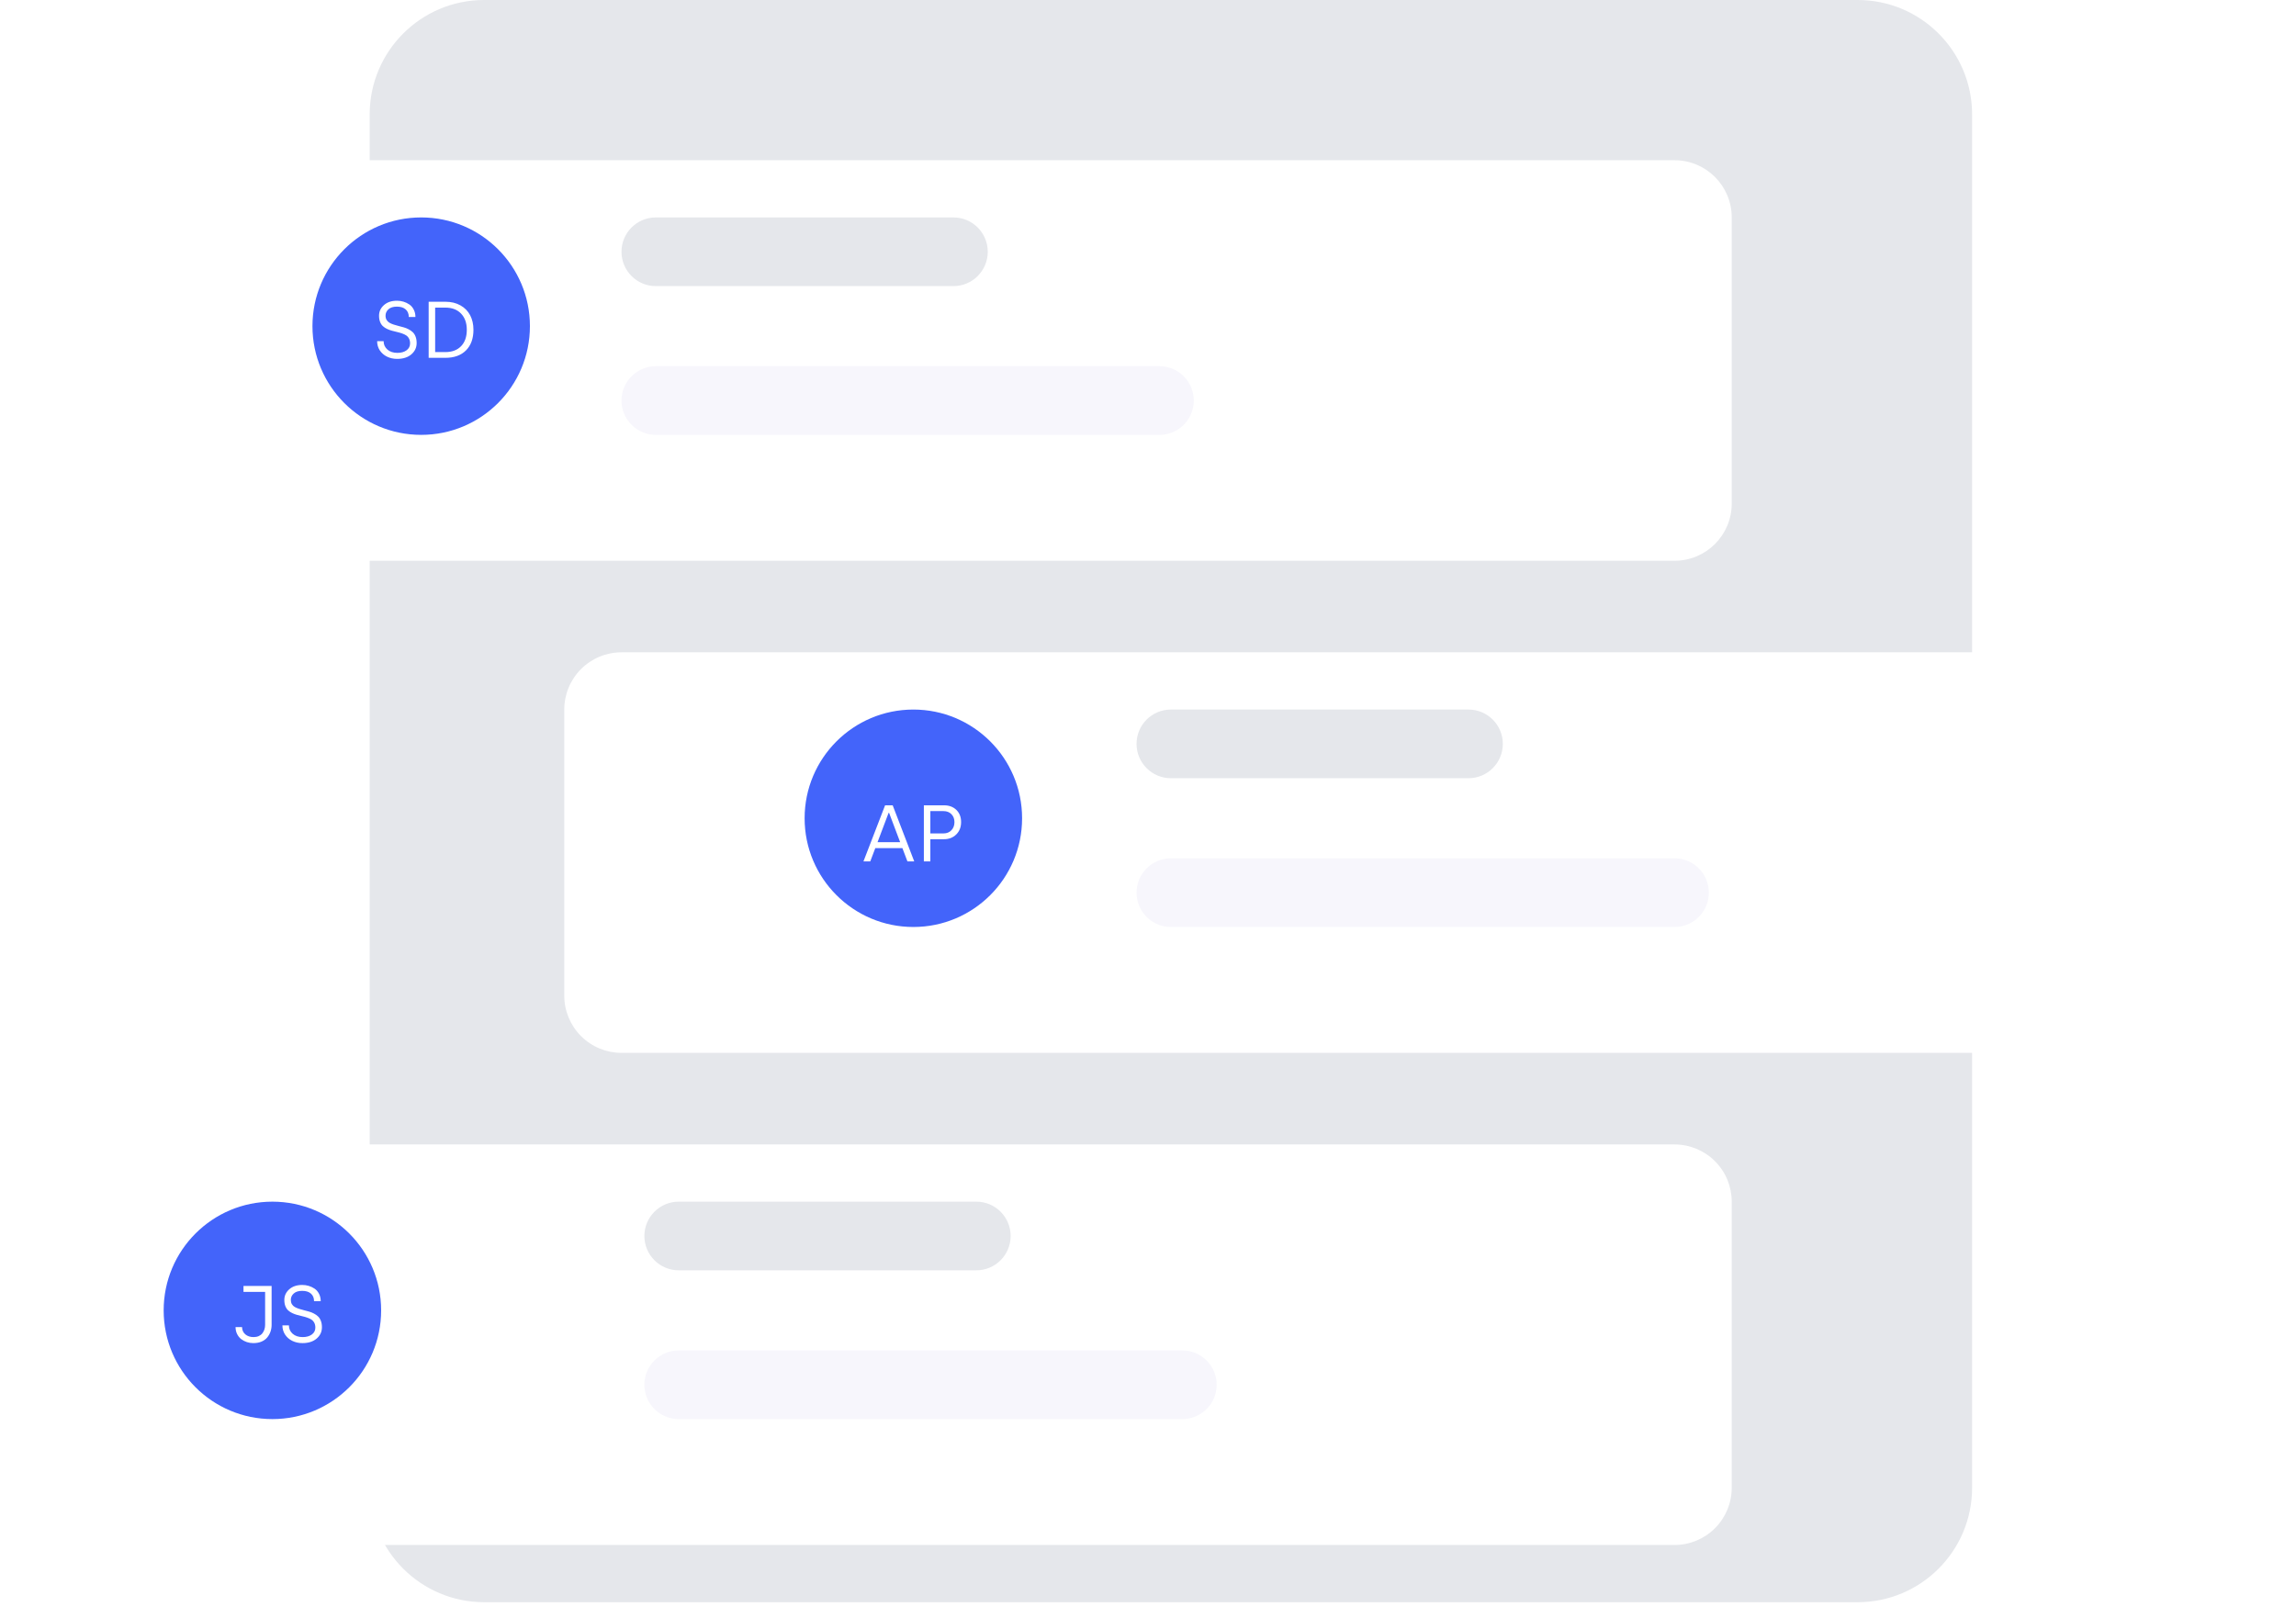 <svg width="288" height="203" viewBox="0 0 288 203" fill="none" xmlns="http://www.w3.org/2000/svg">
<path d="M233.014 0H60.728C52.799 0 46.371 6.428 46.371 14.357V186.643C46.371 194.572 52.799 201 60.728 201H233.014C240.943 201 247.371 194.572 247.371 186.643V14.357C247.371 6.428 240.943 0 233.014 0Z" fill="#E5E7EB"/>
<g filter="url(#filter0_d_866_8311)">
<path d="M77.957 77.527H271.779C273.683 77.527 275.509 78.283 276.855 79.63C278.201 80.976 278.957 82.802 278.957 84.706V120.599C278.957 122.502 278.201 124.328 276.855 125.675C275.509 127.021 273.683 127.777 271.779 127.777H77.957C76.054 127.777 74.228 127.021 72.882 125.675C71.535 124.328 70.779 122.502 70.779 120.599V84.706C70.779 82.802 71.535 80.976 72.882 79.63C74.228 78.283 76.054 77.527 77.957 77.527V77.527Z" fill="white"/>
</g>
<path d="M184.2 89.014H146.871C144.493 89.014 142.564 90.942 142.564 93.321C142.564 95.7 144.493 97.629 146.871 97.629H184.2C186.579 97.629 188.507 95.7 188.507 93.321C188.507 90.942 186.579 89.014 184.2 89.014Z" fill="#E5E7EB"/>
<path d="M210.043 107.678H146.871C144.493 107.678 142.564 109.607 142.564 111.986C142.564 114.364 144.493 116.293 146.871 116.293H210.043C212.422 116.293 214.35 114.364 214.35 111.986C214.35 109.607 212.422 107.678 210.043 107.678Z" fill="#F7F6FC"/>
<path d="M114.568 116.293C122.1 116.293 128.207 110.187 128.207 102.654C128.207 95.121 122.1 89.015 114.568 89.015C107.035 89.015 100.928 95.121 100.928 102.654C100.928 110.187 107.035 116.293 114.568 116.293Z" fill="#4364FA"/>
<path d="M108.308 108.065L111.022 101.028H111.974L114.678 108.065H113.824L113.191 106.396H109.795L109.162 108.065H108.308ZM110.075 105.65H112.911L111.522 101.975H111.463L110.075 105.65ZM115.885 108.065V101.028H118.407C119.048 101.028 119.567 101.221 119.963 101.607C120.359 101.993 120.556 102.503 120.556 103.138C120.556 103.766 120.354 104.281 119.948 104.684C119.542 105.083 119.029 105.282 118.407 105.282H116.699V108.065H115.885ZM116.699 104.556H118.338C118.754 104.556 119.088 104.424 119.339 104.159C119.595 103.89 119.722 103.55 119.722 103.138C119.722 102.732 119.596 102.4 119.344 102.142C119.093 101.883 118.757 101.754 118.338 101.754H116.699V104.556Z" fill="white"/>
<g filter="url(#filter1_d_866_8311)">
<path d="M16.221 139.266H210.042C211.946 139.266 213.772 140.022 215.119 141.368C216.465 142.714 217.221 144.54 217.221 146.444V182.337C217.221 184.241 216.465 186.067 215.119 187.413C213.772 188.759 211.946 189.516 210.042 189.516H16.221C14.317 189.516 12.491 188.759 11.145 187.413C9.799 186.067 9.043 184.241 9.043 182.337V146.444C9.043 144.54 9.799 142.714 11.145 141.368C12.491 140.022 14.317 139.266 16.221 139.266V139.266Z" fill="white"/>
</g>
<path d="M122.464 150.751H85.135C82.756 150.751 80.828 152.679 80.828 155.058C80.828 157.437 82.756 159.365 85.135 159.365H122.464C124.842 159.365 126.771 157.437 126.771 155.058C126.771 152.679 124.842 150.751 122.464 150.751Z" fill="#E5E7EB"/>
<path d="M148.306 169.415H85.135C82.756 169.415 80.828 171.343 80.828 173.722C80.828 176.101 82.756 178.029 85.135 178.029H148.306C150.685 178.029 152.614 176.101 152.614 173.722C152.614 171.343 150.685 169.415 148.306 169.415Z" fill="#F7F6FC"/>
<path d="M34.169 178.029C41.701 178.029 47.808 171.923 47.808 164.39C47.808 156.857 41.701 150.751 34.169 150.751C26.636 150.751 20.529 156.857 20.529 164.39C20.529 171.923 26.636 178.029 34.169 178.029Z" fill="#4364FA"/>
<path d="M29.546 166.485H30.36C30.37 166.868 30.509 167.174 30.777 167.403C31.046 167.629 31.389 167.742 31.808 167.742C32.053 167.742 32.271 167.699 32.461 167.614C32.65 167.526 32.801 167.41 32.912 167.266C33.026 167.118 33.111 166.957 33.167 166.78C33.226 166.6 33.255 166.412 33.255 166.216V162.074H30.542V161.328H34.07V166.196C34.07 166.497 34.024 166.781 33.933 167.05C33.841 167.318 33.705 167.562 33.525 167.781C33.349 168 33.11 168.175 32.809 168.306C32.508 168.434 32.164 168.497 31.778 168.497C31.497 168.497 31.227 168.455 30.969 168.37C30.71 168.285 30.475 168.162 30.262 168.002C30.049 167.841 29.878 167.63 29.747 167.369C29.616 167.107 29.549 166.813 29.546 166.485ZM35.425 166.274H36.239C36.239 166.693 36.396 167.043 36.71 167.325C37.028 167.603 37.446 167.742 37.966 167.742C38.434 167.742 38.815 167.635 39.11 167.423C39.407 167.207 39.556 166.917 39.556 166.554C39.556 166.319 39.512 166.117 39.424 165.951C39.336 165.78 39.216 165.646 39.066 165.548C38.915 165.45 38.742 165.368 38.545 165.303C38.352 165.234 38.148 165.175 37.932 165.126C37.719 165.074 37.505 165.02 37.289 164.964C37.073 164.905 36.867 164.83 36.671 164.738C36.478 164.647 36.306 164.534 36.156 164.4C36.005 164.266 35.886 164.087 35.797 163.865C35.709 163.642 35.665 163.381 35.665 163.08C35.665 162.556 35.869 162.113 36.278 161.75C36.687 161.384 37.234 161.2 37.917 161.2C38.195 161.2 38.465 161.24 38.727 161.318C38.992 161.397 39.239 161.514 39.468 161.671C39.697 161.828 39.88 162.043 40.018 162.314C40.158 162.586 40.229 162.895 40.229 163.242H39.394C39.394 162.836 39.265 162.519 39.007 162.29C38.748 162.057 38.382 161.941 37.907 161.941C37.44 161.941 37.085 162.053 36.843 162.275C36.601 162.494 36.48 162.762 36.48 163.08C36.48 163.283 36.524 163.459 36.612 163.61C36.7 163.757 36.82 163.875 36.97 163.963C37.121 164.048 37.294 164.123 37.49 164.189C37.687 164.251 37.891 164.31 38.104 164.365C38.32 164.418 38.536 164.475 38.752 164.537C38.968 164.596 39.174 164.678 39.37 164.783C39.566 164.884 39.74 165.005 39.89 165.146C40.041 165.286 40.16 165.473 40.248 165.705C40.337 165.934 40.381 166.201 40.381 166.505C40.381 167.074 40.16 167.549 39.718 167.928C39.277 168.308 38.683 168.497 37.937 168.497C37.472 168.497 37.049 168.404 36.666 168.218C36.286 168.031 35.984 167.768 35.758 167.428C35.536 167.084 35.425 166.7 35.425 166.274Z" fill="white"/>
<g filter="url(#filter2_d_866_8311)">
<path d="M210.042 15.793H16.221C12.257 15.793 9.043 19.007 9.043 22.971V58.864C9.043 62.829 12.257 66.043 16.221 66.043H210.042C214.007 66.043 217.221 62.829 217.221 58.864V22.971C217.221 19.007 214.007 15.793 210.042 15.793Z" fill="white"/>
</g>
<path d="M119.593 27.278H82.264C79.885 27.278 77.957 29.206 77.957 31.585C77.957 33.964 79.885 35.892 82.264 35.892H119.593C121.971 35.892 123.9 33.964 123.9 31.585C123.9 29.206 121.971 27.278 119.593 27.278Z" fill="#E5E7EB"/>
<path d="M145.436 45.942H82.264C79.885 45.942 77.957 47.87 77.957 50.249C77.957 52.628 79.885 54.556 82.264 54.556H145.436C147.814 54.556 149.743 52.628 149.743 50.249C149.743 47.87 147.814 45.942 145.436 45.942Z" fill="#F7F6FC"/>
<path d="M52.832 54.556C60.364 54.556 66.471 48.449 66.471 40.916C66.471 33.383 60.364 27.277 52.832 27.277C45.299 27.277 39.193 33.383 39.193 40.916C39.193 48.449 45.299 54.556 52.832 54.556Z" fill="#4364FA"/>
<path d="M47.306 42.801H48.12C48.12 43.22 48.277 43.57 48.591 43.851C48.909 44.129 49.328 44.268 49.848 44.268C50.316 44.268 50.697 44.162 50.991 43.949C51.289 43.733 51.438 43.444 51.438 43.081C51.438 42.845 51.393 42.644 51.305 42.477C51.217 42.307 51.097 42.173 50.947 42.075C50.796 41.976 50.623 41.895 50.427 41.829C50.234 41.761 50.029 41.702 49.813 41.653C49.601 41.6 49.386 41.546 49.17 41.491C48.955 41.432 48.748 41.356 48.552 41.265C48.359 41.173 48.187 41.06 48.037 40.926C47.886 40.792 47.767 40.614 47.679 40.391C47.59 40.169 47.546 39.907 47.546 39.606C47.546 39.083 47.751 38.639 48.16 38.276C48.569 37.91 49.115 37.727 49.799 37.727C50.077 37.727 50.347 37.766 50.608 37.844C50.873 37.923 51.12 38.041 51.349 38.198C51.578 38.355 51.761 38.569 51.899 38.841C52.039 39.112 52.11 39.421 52.11 39.768H51.276C51.276 39.362 51.146 39.045 50.888 38.816C50.63 38.584 50.263 38.468 49.789 38.468C49.321 38.468 48.966 38.579 48.724 38.801C48.482 39.021 48.361 39.289 48.361 39.606C48.361 39.809 48.405 39.986 48.493 40.136C48.582 40.283 48.701 40.401 48.852 40.489C49.002 40.575 49.175 40.65 49.372 40.715C49.568 40.777 49.772 40.836 49.985 40.892C50.201 40.944 50.417 41.002 50.633 41.064C50.849 41.123 51.055 41.204 51.251 41.309C51.447 41.41 51.621 41.532 51.771 41.672C51.922 41.813 52.041 41.999 52.13 42.232C52.218 42.461 52.262 42.727 52.262 43.032C52.262 43.601 52.041 44.075 51.599 44.455C51.158 44.834 50.564 45.024 49.818 45.024C49.354 45.024 48.93 44.931 48.547 44.744C48.168 44.558 47.865 44.294 47.639 43.954C47.417 43.611 47.306 43.226 47.306 42.801ZM53.769 44.891V37.854H55.859C56.589 37.854 57.222 38.007 57.758 38.311C58.295 38.612 58.7 39.026 58.975 39.552C59.25 40.079 59.387 40.686 59.387 41.373C59.387 42.469 59.077 43.329 58.455 43.954C57.833 44.579 56.968 44.891 55.859 44.891H53.769ZM54.583 44.17H55.859C56.697 44.17 57.354 43.925 57.832 43.434C58.313 42.94 58.553 42.253 58.553 41.373C58.553 40.519 58.313 39.842 57.832 39.341C57.354 38.841 56.697 38.59 55.859 38.59H54.583V44.17Z" fill="white"/>
<defs>
<filter id="filter0_d_866_8311" x="62.165" y="73.22" width="225.407" height="67.479" filterUnits="userSpaceOnUse" color-interpolation-filters="sRGB">
<feFlood flood-opacity="0" result="BackgroundImageFix"/>
<feColorMatrix in="SourceAlpha" type="matrix" values="0 0 0 0 0 0 0 0 0 0 0 0 0 0 0 0 0 0 127 0" result="hardAlpha"/>
<feOffset dy="4.307"/>
<feGaussianBlur stdDeviation="4.307"/>
<feColorMatrix type="matrix" values="0 0 0 0 0 0 0 0 0 0 0 0 0 0 0 0 0 0 0.161 0"/>
<feBlend mode="normal" in2="BackgroundImageFix" result="effect1_dropShadow_866_8311"/>
<feBlend mode="normal" in="SourceGraphic" in2="effect1_dropShadow_866_8311" result="shape"/>
</filter>
<filter id="filter1_d_866_8311" x="0.428" y="134.958" width="225.407" height="67.479" filterUnits="userSpaceOnUse" color-interpolation-filters="sRGB">
<feFlood flood-opacity="0" result="BackgroundImageFix"/>
<feColorMatrix in="SourceAlpha" type="matrix" values="0 0 0 0 0 0 0 0 0 0 0 0 0 0 0 0 0 0 127 0" result="hardAlpha"/>
<feOffset dy="4.307"/>
<feGaussianBlur stdDeviation="4.307"/>
<feColorMatrix type="matrix" values="0 0 0 0 0 0 0 0 0 0 0 0 0 0 0 0 0 0 0.161 0"/>
<feBlend mode="normal" in2="BackgroundImageFix" result="effect1_dropShadow_866_8311"/>
<feBlend mode="normal" in="SourceGraphic" in2="effect1_dropShadow_866_8311" result="shape"/>
</filter>
<filter id="filter2_d_866_8311" x="0.428" y="11.486" width="225.407" height="67.479" filterUnits="userSpaceOnUse" color-interpolation-filters="sRGB">
<feFlood flood-opacity="0" result="BackgroundImageFix"/>
<feColorMatrix in="SourceAlpha" type="matrix" values="0 0 0 0 0 0 0 0 0 0 0 0 0 0 0 0 0 0 127 0" result="hardAlpha"/>
<feOffset dy="4.307"/>
<feGaussianBlur stdDeviation="4.307"/>
<feColorMatrix type="matrix" values="0 0 0 0 0 0 0 0 0 0 0 0 0 0 0 0 0 0 0.161 0"/>
<feBlend mode="normal" in2="BackgroundImageFix" result="effect1_dropShadow_866_8311"/>
<feBlend mode="normal" in="SourceGraphic" in2="effect1_dropShadow_866_8311" result="shape"/>
</filter>
</defs>
</svg>
